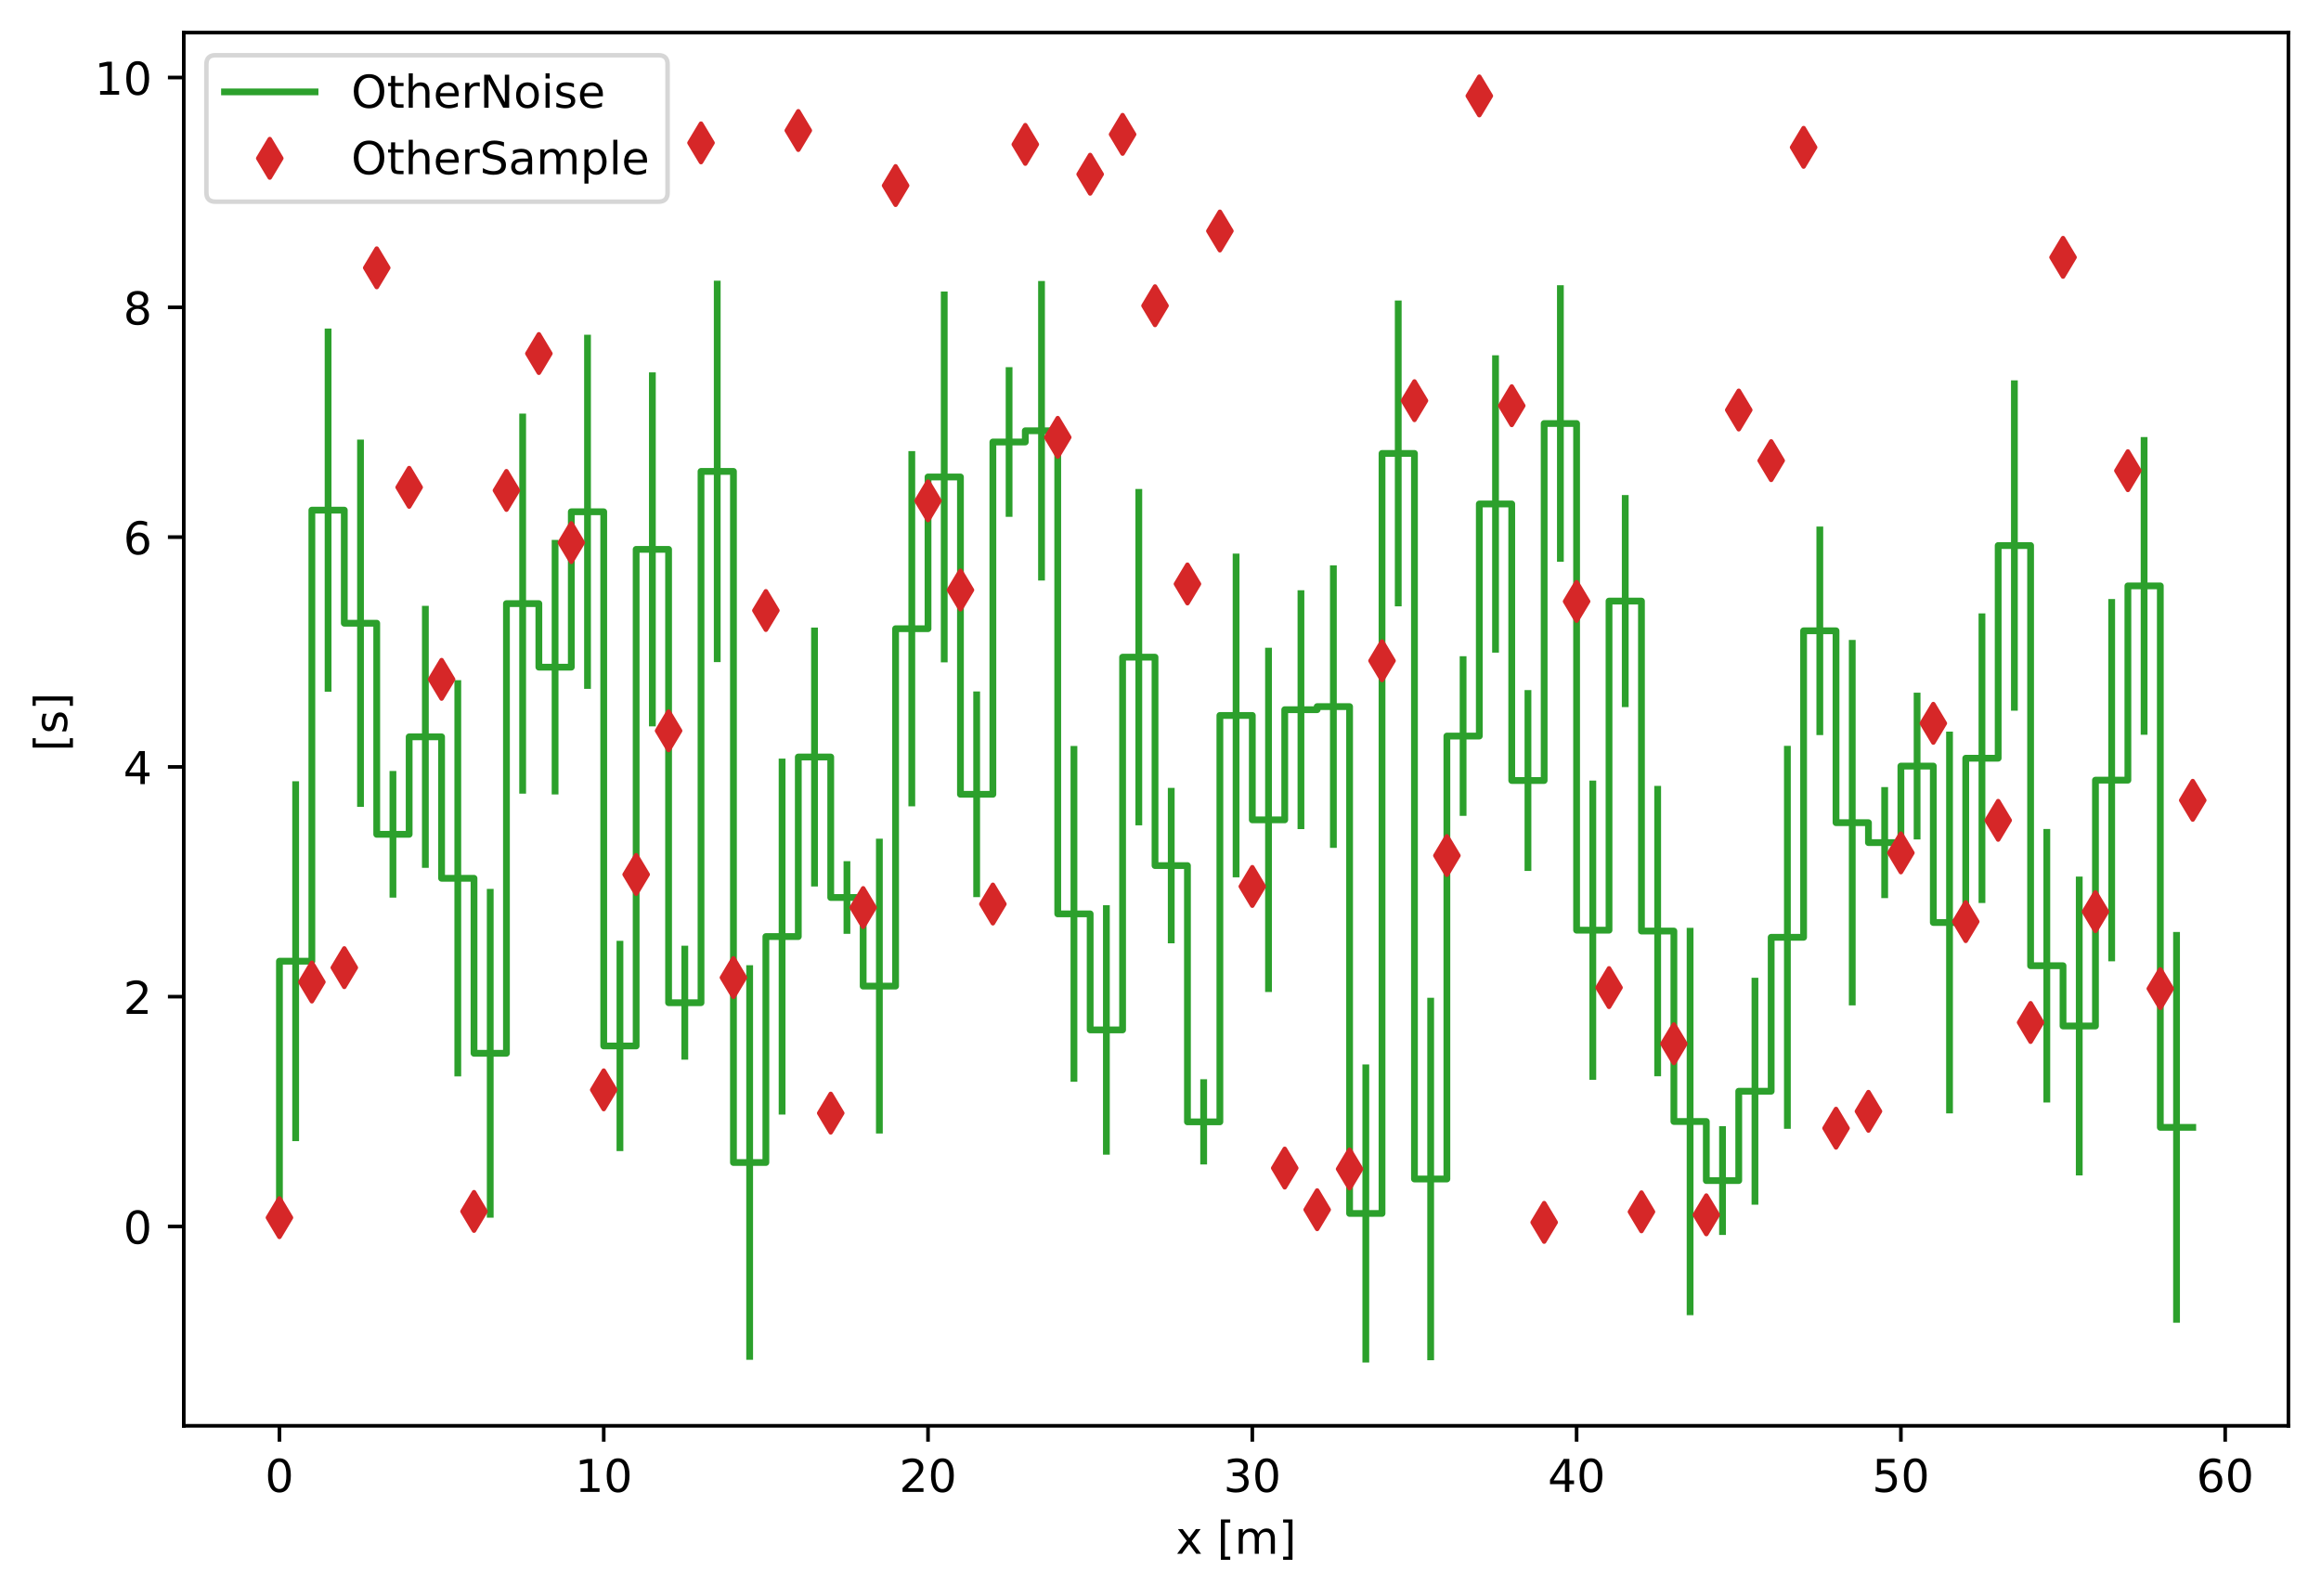 <?xml version="1.0" encoding="utf-8" standalone="no"?>
<!DOCTYPE svg PUBLIC "-//W3C//DTD SVG 1.1//EN"
  "http://www.w3.org/Graphics/SVG/1.1/DTD/svg11.dtd">
<!-- Created with matplotlib (https://matplotlib.org/) -->
<svg height="352.564pt" version="1.1" viewBox="0 0 512.803 352.564" width="512.803pt" xmlns="http://www.w3.org/2000/svg" xmlns:xlink="http://www.w3.org/1999/xlink">
 <defs>
  <style type="text/css">
*{stroke-linecap:butt;stroke-linejoin:round;}
  </style>
 </defs>
 <g id="figure_1">
  <g id="patch_1">
   <path d="M 0 352.564 
L 512.803 352.564 
L 512.803 0 
L 0 0 
z
" style="fill:#ffffff;"/>
  </g>
  <g id="axes_1">
   <g id="patch_2">
    <path d="M 40.603 315.007 
L 505.603 315.007 
L 505.603 7.2 
L 40.603 7.2 
z
" style="fill:#ffffff;"/>
   </g>
   <g id="matplotlib.axis_1">
    <g id="xtick_1">
     <g id="line2d_1">
      <defs>
       <path d="M 0 0 
L 0 3.5 
" id="m607a5fd92d" style="stroke:#000000;stroke-width:0.8;"/>
      </defs>
      <g>
       <use style="stroke:#000000;stroke-width:0.8;" x="61.739" xlink:href="#m607a5fd92d" y="315.007"/>
      </g>
     </g>
     <g id="text_1">
      <!-- 0 -->
      <defs>
       <path d="M 31.781 66.406 
Q 24.172 66.406 20.328 58.906 
Q 16.5 51.422 16.5 36.375 
Q 16.5 21.391 20.328 13.891 
Q 24.172 6.391 31.781 6.391 
Q 39.453 6.391 43.281 13.891 
Q 47.125 21.391 47.125 36.375 
Q 47.125 51.422 43.281 58.906 
Q 39.453 66.406 31.781 66.406 
z
M 31.781 74.219 
Q 44.047 74.219 50.516 64.516 
Q 56.984 54.828 56.984 36.375 
Q 56.984 17.969 50.516 8.266 
Q 44.047 -1.422 31.781 -1.422 
Q 19.531 -1.422 13.062 8.266 
Q 6.594 17.969 6.594 36.375 
Q 6.594 54.828 13.062 64.516 
Q 19.531 74.219 31.781 74.219 
z
" id="DejaVuSans-48"/>
      </defs>
      <g transform="translate(58.558 329.606)scale(0.1 -0.1)">
       <use xlink:href="#DejaVuSans-48"/>
      </g>
     </g>
    </g>
    <g id="xtick_2">
     <g id="line2d_2">
      <g>
       <use style="stroke:#000000;stroke-width:0.8;" x="133.388" xlink:href="#m607a5fd92d" y="315.007"/>
      </g>
     </g>
     <g id="text_2">
      <!-- 10 -->
      <defs>
       <path d="M 12.406 8.297 
L 28.516 8.297 
L 28.516 63.922 
L 10.984 60.406 
L 10.984 69.391 
L 28.422 72.906 
L 38.281 72.906 
L 38.281 8.297 
L 54.391 8.297 
L 54.391 0 
L 12.406 0 
z
" id="DejaVuSans-49"/>
      </defs>
      <g transform="translate(127.026 329.606)scale(0.1 -0.1)">
       <use xlink:href="#DejaVuSans-49"/>
       <use x="63.623" xlink:href="#DejaVuSans-48"/>
      </g>
     </g>
    </g>
    <g id="xtick_3">
     <g id="line2d_3">
      <g>
       <use style="stroke:#000000;stroke-width:0.8;" x="205.037" xlink:href="#m607a5fd92d" y="315.007"/>
      </g>
     </g>
     <g id="text_3">
      <!-- 20 -->
      <defs>
       <path d="M 19.188 8.297 
L 53.609 8.297 
L 53.609 0 
L 7.328 0 
L 7.328 8.297 
Q 12.938 14.109 22.625 23.891 
Q 32.328 33.688 34.812 36.531 
Q 39.547 41.844 41.422 45.531 
Q 43.312 49.219 43.312 52.781 
Q 43.312 58.594 39.234 62.25 
Q 35.156 65.922 28.609 65.922 
Q 23.969 65.922 18.812 64.312 
Q 13.672 62.703 7.812 59.422 
L 7.812 69.391 
Q 13.766 71.781 18.938 73 
Q 24.125 74.219 28.422 74.219 
Q 39.75 74.219 46.484 68.547 
Q 53.219 62.891 53.219 53.422 
Q 53.219 48.922 51.531 44.891 
Q 49.859 40.875 45.406 35.406 
Q 44.188 33.984 37.641 27.219 
Q 31.109 20.453 19.188 8.297 
z
" id="DejaVuSans-50"/>
      </defs>
      <g transform="translate(198.674 329.606)scale(0.1 -0.1)">
       <use xlink:href="#DejaVuSans-50"/>
       <use x="63.623" xlink:href="#DejaVuSans-48"/>
      </g>
     </g>
    </g>
    <g id="xtick_4">
     <g id="line2d_4">
      <g>
       <use style="stroke:#000000;stroke-width:0.8;" x="276.686" xlink:href="#m607a5fd92d" y="315.007"/>
      </g>
     </g>
     <g id="text_4">
      <!-- 30 -->
      <defs>
       <path d="M 40.578 39.312 
Q 47.656 37.797 51.625 33 
Q 55.609 28.219 55.609 21.188 
Q 55.609 10.406 48.188 4.484 
Q 40.766 -1.422 27.094 -1.422 
Q 22.516 -1.422 17.656 -0.516 
Q 12.797 0.391 7.625 2.203 
L 7.625 11.719 
Q 11.719 9.328 16.594 8.109 
Q 21.484 6.891 26.812 6.891 
Q 36.078 6.891 40.938 10.547 
Q 45.797 14.203 45.797 21.188 
Q 45.797 27.641 41.281 31.266 
Q 36.766 34.906 28.719 34.906 
L 20.219 34.906 
L 20.219 43.016 
L 29.109 43.016 
Q 36.375 43.016 40.234 45.922 
Q 44.094 48.828 44.094 54.297 
Q 44.094 59.906 40.109 62.906 
Q 36.141 65.922 28.719 65.922 
Q 24.656 65.922 20.016 65.031 
Q 15.375 64.156 9.812 62.312 
L 9.812 71.094 
Q 15.438 72.656 20.344 73.438 
Q 25.25 74.219 29.594 74.219 
Q 40.828 74.219 47.359 69.109 
Q 53.906 64.016 53.906 55.328 
Q 53.906 49.266 50.438 45.094 
Q 46.969 40.922 40.578 39.312 
z
" id="DejaVuSans-51"/>
      </defs>
      <g transform="translate(270.323 329.606)scale(0.1 -0.1)">
       <use xlink:href="#DejaVuSans-51"/>
       <use x="63.623" xlink:href="#DejaVuSans-48"/>
      </g>
     </g>
    </g>
    <g id="xtick_5">
     <g id="line2d_5">
      <g>
       <use style="stroke:#000000;stroke-width:0.8;" x="348.334" xlink:href="#m607a5fd92d" y="315.007"/>
      </g>
     </g>
     <g id="text_5">
      <!-- 40 -->
      <defs>
       <path d="M 37.797 64.312 
L 12.891 25.391 
L 37.797 25.391 
z
M 35.203 72.906 
L 47.609 72.906 
L 47.609 25.391 
L 58.016 25.391 
L 58.016 17.188 
L 47.609 17.188 
L 47.609 0 
L 37.797 0 
L 37.797 17.188 
L 4.891 17.188 
L 4.891 26.703 
z
" id="DejaVuSans-52"/>
      </defs>
      <g transform="translate(341.972 329.606)scale(0.1 -0.1)">
       <use xlink:href="#DejaVuSans-52"/>
       <use x="63.623" xlink:href="#DejaVuSans-48"/>
      </g>
     </g>
    </g>
    <g id="xtick_6">
     <g id="line2d_6">
      <g>
       <use style="stroke:#000000;stroke-width:0.8;" x="419.983" xlink:href="#m607a5fd92d" y="315.007"/>
      </g>
     </g>
     <g id="text_6">
      <!-- 50 -->
      <defs>
       <path d="M 10.797 72.906 
L 49.516 72.906 
L 49.516 64.594 
L 19.828 64.594 
L 19.828 46.734 
Q 21.969 47.469 24.109 47.828 
Q 26.266 48.188 28.422 48.188 
Q 40.625 48.188 47.75 41.5 
Q 54.891 34.812 54.891 23.391 
Q 54.891 11.625 47.562 5.094 
Q 40.234 -1.422 26.906 -1.422 
Q 22.312 -1.422 17.547 -0.641 
Q 12.797 0.141 7.719 1.703 
L 7.719 11.625 
Q 12.109 9.234 16.797 8.062 
Q 21.484 6.891 26.703 6.891 
Q 35.156 6.891 40.078 11.328 
Q 45.016 15.766 45.016 23.391 
Q 45.016 31 40.078 35.438 
Q 35.156 39.891 26.703 39.891 
Q 22.75 39.891 18.812 39.016 
Q 14.891 38.141 10.797 36.281 
z
" id="DejaVuSans-53"/>
      </defs>
      <g transform="translate(413.62 329.606)scale(0.1 -0.1)">
       <use xlink:href="#DejaVuSans-53"/>
       <use x="63.623" xlink:href="#DejaVuSans-48"/>
      </g>
     </g>
    </g>
    <g id="xtick_7">
     <g id="line2d_7">
      <g>
       <use style="stroke:#000000;stroke-width:0.8;" x="491.632" xlink:href="#m607a5fd92d" y="315.007"/>
      </g>
     </g>
     <g id="text_7">
      <!-- 60 -->
      <defs>
       <path d="M 33.016 40.375 
Q 26.375 40.375 22.484 35.828 
Q 18.609 31.297 18.609 23.391 
Q 18.609 15.531 22.484 10.953 
Q 26.375 6.391 33.016 6.391 
Q 39.656 6.391 43.531 10.953 
Q 47.406 15.531 47.406 23.391 
Q 47.406 31.297 43.531 35.828 
Q 39.656 40.375 33.016 40.375 
z
M 52.594 71.297 
L 52.594 62.312 
Q 48.875 64.062 45.094 64.984 
Q 41.312 65.922 37.594 65.922 
Q 27.828 65.922 22.672 59.328 
Q 17.531 52.734 16.797 39.406 
Q 19.672 43.656 24.016 45.922 
Q 28.375 48.188 33.594 48.188 
Q 44.578 48.188 50.953 41.516 
Q 57.328 34.859 57.328 23.391 
Q 57.328 12.156 50.688 5.359 
Q 44.047 -1.422 33.016 -1.422 
Q 20.359 -1.422 13.672 8.266 
Q 6.984 17.969 6.984 36.375 
Q 6.984 53.656 15.188 63.938 
Q 23.391 74.219 37.203 74.219 
Q 40.922 74.219 44.703 73.484 
Q 48.484 72.75 52.594 71.297 
z
" id="DejaVuSans-54"/>
      </defs>
      <g transform="translate(485.269 329.606)scale(0.1 -0.1)">
       <use xlink:href="#DejaVuSans-54"/>
       <use x="63.623" xlink:href="#DejaVuSans-48"/>
      </g>
     </g>
    </g>
    <g id="text_8">
     <!-- x [m] -->
     <defs>
      <path d="M 54.891 54.688 
L 35.109 28.078 
L 55.906 0 
L 45.312 0 
L 29.391 21.484 
L 13.484 0 
L 2.875 0 
L 24.125 28.609 
L 4.688 54.688 
L 15.281 54.688 
L 29.781 35.203 
L 44.281 54.688 
z
" id="DejaVuSans-120"/>
      <path id="DejaVuSans-32"/>
      <path d="M 8.594 75.984 
L 29.297 75.984 
L 29.297 69 
L 17.578 69 
L 17.578 -6.203 
L 29.297 -6.203 
L 29.297 -13.188 
L 8.594 -13.188 
z
" id="DejaVuSans-91"/>
      <path d="M 52 44.188 
Q 55.375 50.25 60.062 53.125 
Q 64.75 56 71.094 56 
Q 79.641 56 84.281 50.016 
Q 88.922 44.047 88.922 33.016 
L 88.922 0 
L 79.891 0 
L 79.891 32.719 
Q 79.891 40.578 77.094 44.375 
Q 74.312 48.188 68.609 48.188 
Q 61.625 48.188 57.562 43.547 
Q 53.516 38.922 53.516 30.906 
L 53.516 0 
L 44.484 0 
L 44.484 32.719 
Q 44.484 40.625 41.703 44.406 
Q 38.922 48.188 33.109 48.188 
Q 26.219 48.188 22.156 43.531 
Q 18.109 38.875 18.109 30.906 
L 18.109 0 
L 9.078 0 
L 9.078 54.688 
L 18.109 54.688 
L 18.109 46.188 
Q 21.188 51.219 25.484 53.609 
Q 29.781 56 35.688 56 
Q 41.656 56 45.828 52.969 
Q 50 49.953 52 44.188 
z
" id="DejaVuSans-109"/>
      <path d="M 30.422 75.984 
L 30.422 -13.188 
L 9.719 -13.188 
L 9.719 -6.203 
L 21.391 -6.203 
L 21.391 69 
L 9.719 69 
L 9.719 75.984 
z
" id="DejaVuSans-93"/>
     </defs>
     <g transform="translate(259.783 343.284)scale(0.1 -0.1)">
      <use xlink:href="#DejaVuSans-120"/>
      <use x="59.18" xlink:href="#DejaVuSans-32"/>
      <use x="90.967" xlink:href="#DejaVuSans-91"/>
      <use x="129.98" xlink:href="#DejaVuSans-109"/>
      <use x="227.393" xlink:href="#DejaVuSans-93"/>
     </g>
    </g>
   </g>
   <g id="matplotlib.axis_2">
    <g id="ytick_1">
     <g id="line2d_8">
      <defs>
       <path d="M 0 0 
L -3.5 0 
" id="maf93485ef8" style="stroke:#000000;stroke-width:0.8;"/>
      </defs>
      <g>
       <use style="stroke:#000000;stroke-width:0.8;" x="40.603" xlink:href="#maf93485ef8" y="270.96"/>
      </g>
     </g>
     <g id="text_9">
      <!-- 0 -->
      <g transform="translate(27.241 274.759)scale(0.1 -0.1)">
       <use xlink:href="#DejaVuSans-48"/>
      </g>
     </g>
    </g>
    <g id="ytick_2">
     <g id="line2d_9">
      <g>
       <use style="stroke:#000000;stroke-width:0.8;" x="40.603" xlink:href="#maf93485ef8" y="220.193"/>
      </g>
     </g>
     <g id="text_10">
      <!-- 2 -->
      <g transform="translate(27.241 223.993)scale(0.1 -0.1)">
       <use xlink:href="#DejaVuSans-50"/>
      </g>
     </g>
    </g>
    <g id="ytick_3">
     <g id="line2d_10">
      <g>
       <use style="stroke:#000000;stroke-width:0.8;" x="40.603" xlink:href="#maf93485ef8" y="169.427"/>
      </g>
     </g>
     <g id="text_11">
      <!-- 4 -->
      <g transform="translate(27.241 173.226)scale(0.1 -0.1)">
       <use xlink:href="#DejaVuSans-52"/>
      </g>
     </g>
    </g>
    <g id="ytick_4">
     <g id="line2d_11">
      <g>
       <use style="stroke:#000000;stroke-width:0.8;" x="40.603" xlink:href="#maf93485ef8" y="118.661"/>
      </g>
     </g>
     <g id="text_12">
      <!-- 6 -->
      <g transform="translate(27.241 122.46)scale(0.1 -0.1)">
       <use xlink:href="#DejaVuSans-54"/>
      </g>
     </g>
    </g>
    <g id="ytick_5">
     <g id="line2d_12">
      <g>
       <use style="stroke:#000000;stroke-width:0.8;" x="40.603" xlink:href="#maf93485ef8" y="67.894"/>
      </g>
     </g>
     <g id="text_13">
      <!-- 8 -->
      <defs>
       <path d="M 31.781 34.625 
Q 24.75 34.625 20.719 30.859 
Q 16.703 27.094 16.703 20.516 
Q 16.703 13.922 20.719 10.156 
Q 24.75 6.391 31.781 6.391 
Q 38.812 6.391 42.859 10.172 
Q 46.922 13.969 46.922 20.516 
Q 46.922 27.094 42.891 30.859 
Q 38.875 34.625 31.781 34.625 
z
M 21.922 38.812 
Q 15.578 40.375 12.031 44.719 
Q 8.5 49.078 8.5 55.328 
Q 8.5 64.062 14.719 69.141 
Q 20.953 74.219 31.781 74.219 
Q 42.672 74.219 48.875 69.141 
Q 55.078 64.062 55.078 55.328 
Q 55.078 49.078 51.531 44.719 
Q 48 40.375 41.703 38.812 
Q 48.828 37.156 52.797 32.312 
Q 56.781 27.484 56.781 20.516 
Q 56.781 9.906 50.312 4.234 
Q 43.844 -1.422 31.781 -1.422 
Q 19.734 -1.422 13.25 4.234 
Q 6.781 9.906 6.781 20.516 
Q 6.781 27.484 10.781 32.312 
Q 14.797 37.156 21.922 38.812 
z
M 18.312 54.391 
Q 18.312 48.734 21.844 45.562 
Q 25.391 42.391 31.781 42.391 
Q 38.141 42.391 41.719 45.562 
Q 45.312 48.734 45.312 54.391 
Q 45.312 60.062 41.719 63.234 
Q 38.141 66.406 31.781 66.406 
Q 25.391 66.406 21.844 63.234 
Q 18.312 60.062 18.312 54.391 
z
" id="DejaVuSans-56"/>
      </defs>
      <g transform="translate(27.241 71.693)scale(0.1 -0.1)">
       <use xlink:href="#DejaVuSans-56"/>
      </g>
     </g>
    </g>
    <g id="ytick_6">
     <g id="line2d_13">
      <g>
       <use style="stroke:#000000;stroke-width:0.8;" x="40.603" xlink:href="#maf93485ef8" y="17.128"/>
      </g>
     </g>
     <g id="text_14">
      <!-- 10 -->
      <g transform="translate(20.878 20.927)scale(0.1 -0.1)">
       <use xlink:href="#DejaVuSans-49"/>
       <use x="63.623" xlink:href="#DejaVuSans-48"/>
      </g>
     </g>
    </g>
    <g id="text_15">
     <!--  [s] -->
     <defs>
      <path d="M 44.281 53.078 
L 44.281 44.578 
Q 40.484 46.531 36.375 47.5 
Q 32.281 48.484 27.875 48.484 
Q 21.188 48.484 17.844 46.438 
Q 14.5 44.391 14.5 40.281 
Q 14.5 37.156 16.891 35.375 
Q 19.281 33.594 26.516 31.984 
L 29.594 31.297 
Q 39.156 29.25 43.188 25.516 
Q 47.219 21.781 47.219 15.094 
Q 47.219 7.469 41.188 3.016 
Q 35.156 -1.422 24.609 -1.422 
Q 20.219 -1.422 15.453 -0.562 
Q 10.688 0.297 5.422 2 
L 5.422 11.281 
Q 10.406 8.688 15.234 7.391 
Q 20.062 6.109 24.812 6.109 
Q 31.156 6.109 34.562 8.281 
Q 37.984 10.453 37.984 14.406 
Q 37.984 18.062 35.516 20.016 
Q 33.062 21.969 24.703 23.781 
L 21.578 24.516 
Q 13.234 26.266 9.516 29.906 
Q 5.812 33.547 5.812 39.891 
Q 5.812 47.609 11.281 51.797 
Q 16.75 56 26.812 56 
Q 31.781 56 36.172 55.266 
Q 40.578 54.547 44.281 53.078 
z
" id="DejaVuSans-115"/>
     </defs>
     <g transform="translate(14.798 169.199)rotate(-90)scale(0.1 -0.1)">
      <use xlink:href="#DejaVuSans-32"/>
      <use x="31.787" xlink:href="#DejaVuSans-91"/>
      <use x="70.801" xlink:href="#DejaVuSans-115"/>
      <use x="122.9" xlink:href="#DejaVuSans-93"/>
     </g>
    </g>
   </g>
   <g id="patch_3">
    <path d="M 40.603 315.007 
L 40.603 7.2 
" style="fill:none;stroke:#000000;stroke-linecap:square;stroke-linejoin:miter;stroke-width:0.8;"/>
   </g>
   <g id="patch_4">
    <path d="M 505.603 315.007 
L 505.603 7.2 
" style="fill:none;stroke:#000000;stroke-linecap:square;stroke-linejoin:miter;stroke-width:0.8;"/>
   </g>
   <g id="patch_5">
    <path d="M 40.603 315.007 
L 505.603 315.007 
" style="fill:none;stroke:#000000;stroke-linecap:square;stroke-linejoin:miter;stroke-width:0.8;"/>
   </g>
   <g id="patch_6">
    <path d="M 40.603 7.2 
L 505.603 7.2 
" style="fill:none;stroke:#000000;stroke-linecap:square;stroke-linejoin:miter;stroke-width:0.8;"/>
   </g>
   <g id="legend_1">
    <g id="patch_7">
     <path d="M 47.603 44.556 
L 145.494 44.556 
Q 147.494 44.556 147.494 42.556 
L 147.494 14.2 
Q 147.494 12.2 145.494 12.2 
L 47.603 12.2 
Q 45.603 12.2 45.603 14.2 
L 45.603 42.556 
Q 45.603 44.556 47.603 44.556 
z
" style="fill:#ffffff;opacity:0.8;stroke:#cccccc;stroke-linejoin:miter;"/>
    </g>
    <g id="line2d_14">
     <path d="M 49.603 20.298 
L 69.603 20.298 
" style="fill:none;stroke:#2ca02c;stroke-linecap:square;stroke-width:1.5;"/>
    </g>
    <g id="line2d_15"/>
    <g id="text_16">
     <!-- OtherNoise -->
     <defs>
      <path d="M 39.406 66.219 
Q 28.656 66.219 22.328 58.203 
Q 16.016 50.203 16.016 36.375 
Q 16.016 22.609 22.328 14.594 
Q 28.656 6.594 39.406 6.594 
Q 50.141 6.594 56.422 14.594 
Q 62.703 22.609 62.703 36.375 
Q 62.703 50.203 56.422 58.203 
Q 50.141 66.219 39.406 66.219 
z
M 39.406 74.219 
Q 54.734 74.219 63.906 63.938 
Q 73.094 53.656 73.094 36.375 
Q 73.094 19.141 63.906 8.859 
Q 54.734 -1.422 39.406 -1.422 
Q 24.031 -1.422 14.812 8.828 
Q 5.609 19.094 5.609 36.375 
Q 5.609 53.656 14.812 63.938 
Q 24.031 74.219 39.406 74.219 
z
" id="DejaVuSans-79"/>
      <path d="M 18.312 70.219 
L 18.312 54.688 
L 36.812 54.688 
L 36.812 47.703 
L 18.312 47.703 
L 18.312 18.016 
Q 18.312 11.328 20.141 9.422 
Q 21.969 7.516 27.594 7.516 
L 36.812 7.516 
L 36.812 0 
L 27.594 0 
Q 17.188 0 13.234 3.875 
Q 9.281 7.766 9.281 18.016 
L 9.281 47.703 
L 2.688 47.703 
L 2.688 54.688 
L 9.281 54.688 
L 9.281 70.219 
z
" id="DejaVuSans-116"/>
      <path d="M 54.891 33.016 
L 54.891 0 
L 45.906 0 
L 45.906 32.719 
Q 45.906 40.484 42.875 44.328 
Q 39.844 48.188 33.797 48.188 
Q 26.516 48.188 22.312 43.547 
Q 18.109 38.922 18.109 30.906 
L 18.109 0 
L 9.078 0 
L 9.078 75.984 
L 18.109 75.984 
L 18.109 46.188 
Q 21.344 51.125 25.703 53.562 
Q 30.078 56 35.797 56 
Q 45.219 56 50.047 50.172 
Q 54.891 44.344 54.891 33.016 
z
" id="DejaVuSans-104"/>
      <path d="M 56.203 29.594 
L 56.203 25.203 
L 14.891 25.203 
Q 15.484 15.922 20.484 11.062 
Q 25.484 6.203 34.422 6.203 
Q 39.594 6.203 44.453 7.469 
Q 49.312 8.734 54.109 11.281 
L 54.109 2.781 
Q 49.266 0.734 44.188 -0.344 
Q 39.109 -1.422 33.891 -1.422 
Q 20.797 -1.422 13.156 6.188 
Q 5.516 13.812 5.516 26.812 
Q 5.516 40.234 12.766 48.109 
Q 20.016 56 32.328 56 
Q 43.359 56 49.781 48.891 
Q 56.203 41.797 56.203 29.594 
z
M 47.219 32.234 
Q 47.125 39.594 43.094 43.984 
Q 39.062 48.391 32.422 48.391 
Q 24.906 48.391 20.391 44.141 
Q 15.875 39.891 15.188 32.172 
z
" id="DejaVuSans-101"/>
      <path d="M 41.109 46.297 
Q 39.594 47.172 37.812 47.578 
Q 36.031 48 33.891 48 
Q 26.266 48 22.188 43.047 
Q 18.109 38.094 18.109 28.812 
L 18.109 0 
L 9.078 0 
L 9.078 54.688 
L 18.109 54.688 
L 18.109 46.188 
Q 20.953 51.172 25.484 53.578 
Q 30.031 56 36.531 56 
Q 37.453 56 38.578 55.875 
Q 39.703 55.766 41.062 55.516 
z
" id="DejaVuSans-114"/>
      <path d="M 9.812 72.906 
L 23.094 72.906 
L 55.422 11.922 
L 55.422 72.906 
L 64.984 72.906 
L 64.984 0 
L 51.703 0 
L 19.391 60.984 
L 19.391 0 
L 9.812 0 
z
" id="DejaVuSans-78"/>
      <path d="M 30.609 48.391 
Q 23.391 48.391 19.188 42.75 
Q 14.984 37.109 14.984 27.297 
Q 14.984 17.484 19.156 11.844 
Q 23.344 6.203 30.609 6.203 
Q 37.797 6.203 41.984 11.859 
Q 46.188 17.531 46.188 27.297 
Q 46.188 37.016 41.984 42.703 
Q 37.797 48.391 30.609 48.391 
z
M 30.609 56 
Q 42.328 56 49.016 48.375 
Q 55.719 40.766 55.719 27.297 
Q 55.719 13.875 49.016 6.219 
Q 42.328 -1.422 30.609 -1.422 
Q 18.844 -1.422 12.172 6.219 
Q 5.516 13.875 5.516 27.297 
Q 5.516 40.766 12.172 48.375 
Q 18.844 56 30.609 56 
z
" id="DejaVuSans-111"/>
      <path d="M 9.422 54.688 
L 18.406 54.688 
L 18.406 0 
L 9.422 0 
z
M 9.422 75.984 
L 18.406 75.984 
L 18.406 64.594 
L 9.422 64.594 
z
" id="DejaVuSans-105"/>
     </defs>
     <g transform="translate(77.603 23.798)scale(0.1 -0.1)">
      <use xlink:href="#DejaVuSans-79"/>
      <use x="78.711" xlink:href="#DejaVuSans-116"/>
      <use x="117.92" xlink:href="#DejaVuSans-104"/>
      <use x="181.299" xlink:href="#DejaVuSans-101"/>
      <use x="242.822" xlink:href="#DejaVuSans-114"/>
      <use x="283.936" xlink:href="#DejaVuSans-78"/>
      <use x="358.74" xlink:href="#DejaVuSans-111"/>
      <use x="419.922" xlink:href="#DejaVuSans-105"/>
      <use x="447.705" xlink:href="#DejaVuSans-115"/>
      <use x="499.805" xlink:href="#DejaVuSans-101"/>
     </g>
    </g>
    <g id="line2d_16"/>
    <g id="line2d_17">
     <defs>
      <path d="M -0 4.243 
L 2.546 0 
L 0 -4.243 
L -2.546 -0 
z
" id="m1524a078b8" style="stroke:#d62728;stroke-linejoin:miter;"/>
     </defs>
     <g>
      <use style="fill:#d62728;stroke:#d62728;stroke-linejoin:miter;" x="59.603" xlink:href="#m1524a078b8" y="34.977"/>
     </g>
    </g>
    <g id="text_17">
     <!-- OtherSample -->
     <defs>
      <path d="M 53.516 70.516 
L 53.516 60.891 
Q 47.906 63.578 42.922 64.891 
Q 37.938 66.219 33.297 66.219 
Q 25.25 66.219 20.875 63.094 
Q 16.5 59.969 16.5 54.203 
Q 16.5 49.359 19.406 46.891 
Q 22.312 44.438 30.422 42.922 
L 36.375 41.703 
Q 47.406 39.594 52.656 34.297 
Q 57.906 29 57.906 20.125 
Q 57.906 9.516 50.797 4.047 
Q 43.703 -1.422 29.984 -1.422 
Q 24.812 -1.422 18.969 -0.25 
Q 13.141 0.922 6.891 3.219 
L 6.891 13.375 
Q 12.891 10.016 18.656 8.297 
Q 24.422 6.594 29.984 6.594 
Q 38.422 6.594 43.016 9.906 
Q 47.609 13.234 47.609 19.391 
Q 47.609 24.75 44.312 27.781 
Q 41.016 30.812 33.5 32.328 
L 27.484 33.5 
Q 16.453 35.688 11.516 40.375 
Q 6.594 45.062 6.594 53.422 
Q 6.594 63.094 13.406 68.656 
Q 20.219 74.219 32.172 74.219 
Q 37.312 74.219 42.625 73.281 
Q 47.953 72.359 53.516 70.516 
z
" id="DejaVuSans-83"/>
      <path d="M 34.281 27.484 
Q 23.391 27.484 19.188 25 
Q 14.984 22.516 14.984 16.5 
Q 14.984 11.719 18.141 8.906 
Q 21.297 6.109 26.703 6.109 
Q 34.188 6.109 38.703 11.406 
Q 43.219 16.703 43.219 25.484 
L 43.219 27.484 
z
M 52.203 31.203 
L 52.203 0 
L 43.219 0 
L 43.219 8.297 
Q 40.141 3.328 35.547 0.953 
Q 30.953 -1.422 24.312 -1.422 
Q 15.922 -1.422 10.953 3.297 
Q 6 8.016 6 15.922 
Q 6 25.141 12.172 29.828 
Q 18.359 34.516 30.609 34.516 
L 43.219 34.516 
L 43.219 35.406 
Q 43.219 41.609 39.141 45 
Q 35.062 48.391 27.688 48.391 
Q 23 48.391 18.547 47.266 
Q 14.109 46.141 10.016 43.891 
L 10.016 52.203 
Q 14.938 54.109 19.578 55.047 
Q 24.219 56 28.609 56 
Q 40.484 56 46.344 49.844 
Q 52.203 43.703 52.203 31.203 
z
" id="DejaVuSans-97"/>
      <path d="M 18.109 8.203 
L 18.109 -20.797 
L 9.078 -20.797 
L 9.078 54.688 
L 18.109 54.688 
L 18.109 46.391 
Q 20.953 51.266 25.266 53.625 
Q 29.594 56 35.594 56 
Q 45.562 56 51.781 48.094 
Q 58.016 40.188 58.016 27.297 
Q 58.016 14.406 51.781 6.484 
Q 45.562 -1.422 35.594 -1.422 
Q 29.594 -1.422 25.266 0.953 
Q 20.953 3.328 18.109 8.203 
z
M 48.688 27.297 
Q 48.688 37.203 44.609 42.844 
Q 40.531 48.484 33.406 48.484 
Q 26.266 48.484 22.188 42.844 
Q 18.109 37.203 18.109 27.297 
Q 18.109 17.391 22.188 11.75 
Q 26.266 6.109 33.406 6.109 
Q 40.531 6.109 44.609 11.75 
Q 48.688 17.391 48.688 27.297 
z
" id="DejaVuSans-112"/>
      <path d="M 9.422 75.984 
L 18.406 75.984 
L 18.406 0 
L 9.422 0 
z
" id="DejaVuSans-108"/>
     </defs>
     <g transform="translate(77.603 38.477)scale(0.1 -0.1)">
      <use xlink:href="#DejaVuSans-79"/>
      <use x="78.711" xlink:href="#DejaVuSans-116"/>
      <use x="117.92" xlink:href="#DejaVuSans-104"/>
      <use x="181.299" xlink:href="#DejaVuSans-101"/>
      <use x="242.822" xlink:href="#DejaVuSans-114"/>
      <use x="283.936" xlink:href="#DejaVuSans-83"/>
      <use x="347.412" xlink:href="#DejaVuSans-97"/>
      <use x="408.691" xlink:href="#DejaVuSans-109"/>
      <use x="506.104" xlink:href="#DejaVuSans-112"/>
      <use x="569.58" xlink:href="#DejaVuSans-108"/>
      <use x="597.363" xlink:href="#DejaVuSans-101"/>
     </g>
    </g>
   </g>
   <g id="LineCollection_1">
    <path clip-path="url(#pddb642f8f5)" d="M 65.322 252.103 
L 65.322 172.607 
" style="fill:none;stroke:#2ca02c;stroke-width:1.5;"/>
    <path clip-path="url(#pddb642f8f5)" d="M 72.487 152.83 
L 72.487 72.579 
" style="fill:none;stroke:#2ca02c;stroke-width:1.5;"/>
    <path clip-path="url(#pddb642f8f5)" d="M 79.652 178.26 
L 79.652 97.115 
" style="fill:none;stroke:#2ca02c;stroke-width:1.5;"/>
    <path clip-path="url(#pddb642f8f5)" d="M 86.817 198.315 
L 86.817 170.336 
" style="fill:none;stroke:#2ca02c;stroke-width:1.5;"/>
    <path clip-path="url(#pddb642f8f5)" d="M 93.981 191.733 
L 93.981 133.842 
" style="fill:none;stroke:#2ca02c;stroke-width:1.5;"/>
    <path clip-path="url(#pddb642f8f5)" d="M 101.146 237.804 
L 101.146 150.278 
" style="fill:none;stroke:#2ca02c;stroke-width:1.5;"/>
    <path clip-path="url(#pddb642f8f5)" d="M 108.311 269.017 
L 108.311 196.386 
" style="fill:none;stroke:#2ca02c;stroke-width:1.5;"/>
    <path clip-path="url(#pddb642f8f5)" d="M 115.476 175.337 
L 115.476 91.379 
" style="fill:none;stroke:#2ca02c;stroke-width:1.5;"/>
    <path clip-path="url(#pddb642f8f5)" d="M 122.641 175.51 
L 122.641 119.282 
" style="fill:none;stroke:#2ca02c;stroke-width:1.5;"/>
    <path clip-path="url(#pddb642f8f5)" d="M 129.806 152.18 
L 129.806 73.955 
" style="fill:none;stroke:#2ca02c;stroke-width:1.5;"/>
    <path clip-path="url(#pddb642f8f5)" d="M 136.971 254.312 
L 136.971 207.855 
" style="fill:none;stroke:#2ca02c;stroke-width:1.5;"/>
    <path clip-path="url(#pddb642f8f5)" d="M 144.135 160.473 
L 144.135 82.27 
" style="fill:none;stroke:#2ca02c;stroke-width:1.5;"/>
    <path clip-path="url(#pddb642f8f5)" d="M 151.3 234.111 
L 151.3 208.943 
" style="fill:none;stroke:#2ca02c;stroke-width:1.5;"/>
    <path clip-path="url(#pddb642f8f5)" d="M 158.465 146.277 
L 158.465 62.014 
" style="fill:none;stroke:#2ca02c;stroke-width:1.5;"/>
    <path clip-path="url(#pddb642f8f5)" d="M 165.63 300.423 
L 165.63 213.242 
" style="fill:none;stroke:#2ca02c;stroke-width:1.5;"/>
    <path clip-path="url(#pddb642f8f5)" d="M 172.795 246.236 
L 172.795 167.598 
" style="fill:none;stroke:#2ca02c;stroke-width:1.5;"/>
    <path clip-path="url(#pddb642f8f5)" d="M 179.96 195.847 
L 179.96 138.644 
" style="fill:none;stroke:#2ca02c;stroke-width:1.5;"/>
    <path clip-path="url(#pddb642f8f5)" d="M 187.125 206.316 
L 187.125 190.256 
" style="fill:none;stroke:#2ca02c;stroke-width:1.5;"/>
    <path clip-path="url(#pddb642f8f5)" d="M 194.29 250.431 
L 194.29 185.291 
" style="fill:none;stroke:#2ca02c;stroke-width:1.5;"/>
    <path clip-path="url(#pddb642f8f5)" d="M 201.454 178.143 
L 201.454 99.659 
" style="fill:none;stroke:#2ca02c;stroke-width:1.5;"/>
    <path clip-path="url(#pddb642f8f5)" d="M 208.619 146.339 
L 208.619 64.411 
" style="fill:none;stroke:#2ca02c;stroke-width:1.5;"/>
    <path clip-path="url(#pddb642f8f5)" d="M 215.784 198.205 
L 215.784 152.758 
" style="fill:none;stroke:#2ca02c;stroke-width:1.5;"/>
    <path clip-path="url(#pddb642f8f5)" d="M 222.949 114.181 
L 222.949 81.115 
" style="fill:none;stroke:#2ca02c;stroke-width:1.5;"/>
    <path clip-path="url(#pddb642f8f5)" d="M 230.114 128.259 
L 230.114 62.084 
" style="fill:none;stroke:#2ca02c;stroke-width:1.5;"/>
    <path clip-path="url(#pddb642f8f5)" d="M 237.279 238.995 
L 237.279 164.806 
" style="fill:none;stroke:#2ca02c;stroke-width:1.5;"/>
    <path clip-path="url(#pddb642f8f5)" d="M 244.444 255.102 
L 244.444 199.975 
" style="fill:none;stroke:#2ca02c;stroke-width:1.5;"/>
    <path clip-path="url(#pddb642f8f5)" d="M 251.609 182.342 
L 251.609 108.036 
" style="fill:none;stroke:#2ca02c;stroke-width:1.5;"/>
    <path clip-path="url(#pddb642f8f5)" d="M 258.773 208.397 
L 258.773 174.072 
" style="fill:none;stroke:#2ca02c;stroke-width:1.5;"/>
    <path clip-path="url(#pddb642f8f5)" d="M 265.938 257.266 
L 265.938 238.432 
" style="fill:none;stroke:#2ca02c;stroke-width:1.5;"/>
    <path clip-path="url(#pddb642f8f5)" d="M 273.103 193.825 
L 273.103 122.3 
" style="fill:none;stroke:#2ca02c;stroke-width:1.5;"/>
    <path clip-path="url(#pddb642f8f5)" d="M 280.268 219.158 
L 280.268 143.1 
" style="fill:none;stroke:#2ca02c;stroke-width:1.5;"/>
    <path clip-path="url(#pddb642f8f5)" d="M 287.433 183.18 
L 287.433 130.399 
" style="fill:none;stroke:#2ca02c;stroke-width:1.5;"/>
    <path clip-path="url(#pddb642f8f5)" d="M 294.598 187.317 
L 294.598 124.905 
" style="fill:none;stroke:#2ca02c;stroke-width:1.5;"/>
    <path clip-path="url(#pddb642f8f5)" d="M 301.763 301.016 
L 301.763 235.162 
" style="fill:none;stroke:#2ca02c;stroke-width:1.5;"/>
    <path clip-path="url(#pddb642f8f5)" d="M 308.927 133.962 
L 308.927 66.389 
" style="fill:none;stroke:#2ca02c;stroke-width:1.5;"/>
    <path clip-path="url(#pddb642f8f5)" d="M 316.092 300.516 
L 316.092 220.438 
" style="fill:none;stroke:#2ca02c;stroke-width:1.5;"/>
    <path clip-path="url(#pddb642f8f5)" d="M 323.257 180.253 
L 323.257 144.98 
" style="fill:none;stroke:#2ca02c;stroke-width:1.5;"/>
    <path clip-path="url(#pddb642f8f5)" d="M 330.422 144.185 
L 330.422 78.492 
" style="fill:none;stroke:#2ca02c;stroke-width:1.5;"/>
    <path clip-path="url(#pddb642f8f5)" d="M 337.587 192.413 
L 337.587 152.457 
" style="fill:none;stroke:#2ca02c;stroke-width:1.5;"/>
    <path clip-path="url(#pddb642f8f5)" d="M 344.752 124.116 
L 344.752 63.018 
" style="fill:none;stroke:#2ca02c;stroke-width:1.5;"/>
    <path clip-path="url(#pddb642f8f5)" d="M 351.917 238.568 
L 351.917 172.447 
" style="fill:none;stroke:#2ca02c;stroke-width:1.5;"/>
    <path clip-path="url(#pddb642f8f5)" d="M 359.082 156.223 
L 359.082 109.373 
" style="fill:none;stroke:#2ca02c;stroke-width:1.5;"/>
    <path clip-path="url(#pddb642f8f5)" d="M 366.246 237.773 
L 366.246 173.622 
" style="fill:none;stroke:#2ca02c;stroke-width:1.5;"/>
    <path clip-path="url(#pddb642f8f5)" d="M 373.411 290.555 
L 373.411 204.986 
" style="fill:none;stroke:#2ca02c;stroke-width:1.5;"/>
    <path clip-path="url(#pddb642f8f5)" d="M 380.576 272.843 
L 380.576 248.805 
" style="fill:none;stroke:#2ca02c;stroke-width:1.5;"/>
    <path clip-path="url(#pddb642f8f5)" d="M 387.741 266.155 
L 387.741 216.017 
" style="fill:none;stroke:#2ca02c;stroke-width:1.5;"/>
    <path clip-path="url(#pddb642f8f5)" d="M 394.906 249.384 
L 394.906 164.774 
" style="fill:none;stroke:#2ca02c;stroke-width:1.5;"/>
    <path clip-path="url(#pddb642f8f5)" d="M 402.071 162.396 
L 402.071 116.331 
" style="fill:none;stroke:#2ca02c;stroke-width:1.5;"/>
    <path clip-path="url(#pddb642f8f5)" d="M 409.236 222.124 
L 409.236 141.383 
" style="fill:none;stroke:#2ca02c;stroke-width:1.5;"/>
    <path clip-path="url(#pddb642f8f5)" d="M 416.401 198.417 
L 416.401 173.893 
" style="fill:none;stroke:#2ca02c;stroke-width:1.5;"/>
    <path clip-path="url(#pddb642f8f5)" d="M 423.565 185.456 
L 423.565 153.039 
" style="fill:none;stroke:#2ca02c;stroke-width:1.5;"/>
    <path clip-path="url(#pddb642f8f5)" d="M 430.73 245.986 
L 430.73 161.632 
" style="fill:none;stroke:#2ca02c;stroke-width:1.5;"/>
    <path clip-path="url(#pddb642f8f5)" d="M 437.895 199.508 
L 437.895 135.515 
" style="fill:none;stroke:#2ca02c;stroke-width:1.5;"/>
    <path clip-path="url(#pddb642f8f5)" d="M 445.06 157.019 
L 445.06 84.031 
" style="fill:none;stroke:#2ca02c;stroke-width:1.5;"/>
    <path clip-path="url(#pddb642f8f5)" d="M 452.225 243.571 
L 452.225 183.143 
" style="fill:none;stroke:#2ca02c;stroke-width:1.5;"/>
    <path clip-path="url(#pddb642f8f5)" d="M 459.39 259.68 
L 459.39 193.667 
" style="fill:none;stroke:#2ca02c;stroke-width:1.5;"/>
    <path clip-path="url(#pddb642f8f5)" d="M 466.555 212.38 
L 466.555 132.341 
" style="fill:none;stroke:#2ca02c;stroke-width:1.5;"/>
    <path clip-path="url(#pddb642f8f5)" d="M 473.719 162.326 
L 473.719 96.554 
" style="fill:none;stroke:#2ca02c;stroke-width:1.5;"/>
    <path clip-path="url(#pddb642f8f5)" d="M 480.884 292.225 
L 480.884 205.902 
" style="fill:none;stroke:#2ca02c;stroke-width:1.5;"/>
   </g>
   <g id="line2d_18">
    <path clip-path="url(#pddb642f8f5)" d="M 61.739 270.96 
L 61.739 212.355 
L 68.904 212.355 
L 68.904 112.705 
L 76.069 112.705 
L 76.069 137.688 
L 83.234 137.688 
L 83.234 184.326 
L 90.399 184.326 
L 90.399 162.788 
L 97.564 162.788 
L 97.564 194.041 
L 104.729 194.041 
L 104.729 232.701 
L 111.894 232.701 
L 111.894 133.358 
L 119.058 133.358 
L 119.058 147.396 
L 126.223 147.396 
L 126.223 113.067 
L 133.388 113.067 
L 133.388 231.083 
L 140.553 231.083 
L 140.553 121.372 
L 147.718 121.372 
L 147.718 221.527 
L 154.883 221.527 
L 154.883 104.145 
L 162.048 104.145 
L 162.048 256.832 
L 169.213 256.832 
L 169.213 206.917 
L 176.377 206.917 
L 176.377 167.245 
L 183.542 167.245 
L 183.542 198.286 
L 190.707 198.286 
L 190.707 217.861 
L 197.872 217.861 
L 197.872 138.901 
L 205.037 138.901 
L 205.037 105.375 
L 212.202 105.375 
L 212.202 175.482 
L 219.367 175.482 
L 219.367 97.648 
L 226.531 97.648 
L 226.531 95.171 
L 233.696 95.171 
L 233.696 201.901 
L 240.861 201.901 
L 240.861 227.538 
L 248.026 227.538 
L 248.026 145.189 
L 255.191 145.189 
L 255.191 191.234 
L 262.356 191.234 
L 262.356 247.849 
L 269.521 247.849 
L 269.521 158.063 
L 276.686 158.063 
L 276.686 181.129 
L 283.85 181.129 
L 283.85 156.79 
L 291.015 156.79 
L 291.015 156.111 
L 298.18 156.111 
L 298.18 268.089 
L 305.345 268.089 
L 305.345 100.176 
L 312.51 100.176 
L 312.51 260.477 
L 319.675 260.477 
L 319.675 162.617 
L 326.84 162.617 
L 326.84 111.338 
L 334.005 111.338 
L 334.005 172.435 
L 341.169 172.435 
L 341.169 93.567 
L 348.334 93.567 
L 348.334 205.508 
L 355.499 205.508 
L 355.499 132.798 
L 362.664 132.798 
L 362.664 205.697 
L 369.829 205.697 
L 369.829 247.771 
L 376.994 247.771 
L 376.994 260.824 
L 384.159 260.824 
L 384.159 241.086 
L 391.323 241.086 
L 391.323 207.079 
L 398.488 207.079 
L 398.488 139.364 
L 405.653 139.364 
L 405.653 181.754 
L 412.818 181.754 
L 412.818 186.155 
L 419.983 186.155 
L 419.983 169.248 
L 427.148 169.248 
L 427.148 203.809 
L 434.313 203.809 
L 434.313 167.511 
L 441.478 167.511 
L 441.478 120.525 
L 448.642 120.525 
L 448.642 213.357 
L 455.807 213.357 
L 455.807 226.673 
L 462.972 226.673 
L 462.972 172.36 
L 470.137 172.36 
L 470.137 129.44 
L 477.302 129.44 
L 477.302 249.064 
L 484.467 249.064 
" style="fill:none;stroke:#2ca02c;stroke-linecap:square;stroke-width:1.5;"/>
   </g>
   <g id="line2d_19">
    <g clip-path="url(#pddb642f8f5)">
     <use style="fill:#d62728;stroke:#d62728;stroke-linejoin:miter;" x="61.739" xlink:href="#m1524a078b8" y="269.015"/>
     <use style="fill:#d62728;stroke:#d62728;stroke-linejoin:miter;" x="68.904" xlink:href="#m1524a078b8" y="216.959"/>
     <use style="fill:#d62728;stroke:#d62728;stroke-linejoin:miter;" x="76.069" xlink:href="#m1524a078b8" y="213.781"/>
     <use style="fill:#d62728;stroke:#d62728;stroke-linejoin:miter;" x="83.234" xlink:href="#m1524a078b8" y="59.171"/>
     <use style="fill:#d62728;stroke:#d62728;stroke-linejoin:miter;" x="90.399" xlink:href="#m1524a078b8" y="107.662"/>
     <use style="fill:#d62728;stroke:#d62728;stroke-linejoin:miter;" x="97.564" xlink:href="#m1524a078b8" y="150.084"/>
     <use style="fill:#d62728;stroke:#d62728;stroke-linejoin:miter;" x="104.729" xlink:href="#m1524a078b8" y="267.639"/>
     <use style="fill:#d62728;stroke:#d62728;stroke-linejoin:miter;" x="111.894" xlink:href="#m1524a078b8" y="108.354"/>
     <use style="fill:#d62728;stroke:#d62728;stroke-linejoin:miter;" x="119.058" xlink:href="#m1524a078b8" y="78.106"/>
     <use style="fill:#d62728;stroke:#d62728;stroke-linejoin:miter;" x="126.223" xlink:href="#m1524a078b8" y="119.878"/>
     <use style="fill:#d62728;stroke:#d62728;stroke-linejoin:miter;" x="133.388" xlink:href="#m1524a078b8" y="240.781"/>
     <use style="fill:#d62728;stroke:#d62728;stroke-linejoin:miter;" x="140.553" xlink:href="#m1524a078b8" y="193.195"/>
     <use style="fill:#d62728;stroke:#d62728;stroke-linejoin:miter;" x="147.718" xlink:href="#m1524a078b8" y="161.451"/>
     <use style="fill:#d62728;stroke:#d62728;stroke-linejoin:miter;" x="154.883" xlink:href="#m1524a078b8" y="31.563"/>
     <use style="fill:#d62728;stroke:#d62728;stroke-linejoin:miter;" x="162.048" xlink:href="#m1524a078b8" y="215.978"/>
     <use style="fill:#d62728;stroke:#d62728;stroke-linejoin:miter;" x="169.213" xlink:href="#m1524a078b8" y="134.88"/>
     <use style="fill:#d62728;stroke:#d62728;stroke-linejoin:miter;" x="176.377" xlink:href="#m1524a078b8" y="28.835"/>
     <use style="fill:#d62728;stroke:#d62728;stroke-linejoin:miter;" x="183.542" xlink:href="#m1524a078b8" y="245.921"/>
     <use style="fill:#d62728;stroke:#d62728;stroke-linejoin:miter;" x="190.707" xlink:href="#m1524a078b8" y="200.505"/>
     <use style="fill:#d62728;stroke:#d62728;stroke-linejoin:miter;" x="197.872" xlink:href="#m1524a078b8" y="40.995"/>
     <use style="fill:#d62728;stroke:#d62728;stroke-linejoin:miter;" x="205.037" xlink:href="#m1524a078b8" y="110.648"/>
     <use style="fill:#d62728;stroke:#d62728;stroke-linejoin:miter;" x="212.202" xlink:href="#m1524a078b8" y="130.354"/>
     <use style="fill:#d62728;stroke:#d62728;stroke-linejoin:miter;" x="219.367" xlink:href="#m1524a078b8" y="199.727"/>
     <use style="fill:#d62728;stroke:#d62728;stroke-linejoin:miter;" x="226.531" xlink:href="#m1524a078b8" y="31.899"/>
     <use style="fill:#d62728;stroke:#d62728;stroke-linejoin:miter;" x="233.696" xlink:href="#m1524a078b8" y="96.621"/>
     <use style="fill:#d62728;stroke:#d62728;stroke-linejoin:miter;" x="240.861" xlink:href="#m1524a078b8" y="38.491"/>
     <use style="fill:#d62728;stroke:#d62728;stroke-linejoin:miter;" x="248.026" xlink:href="#m1524a078b8" y="29.686"/>
     <use style="fill:#d62728;stroke:#d62728;stroke-linejoin:miter;" x="255.191" xlink:href="#m1524a078b8" y="67.542"/>
     <use style="fill:#d62728;stroke:#d62728;stroke-linejoin:miter;" x="262.356" xlink:href="#m1524a078b8" y="129.012"/>
     <use style="fill:#d62728;stroke:#d62728;stroke-linejoin:miter;" x="269.521" xlink:href="#m1524a078b8" y="51.035"/>
     <use style="fill:#d62728;stroke:#d62728;stroke-linejoin:miter;" x="276.686" xlink:href="#m1524a078b8" y="195.843"/>
     <use style="fill:#d62728;stroke:#d62728;stroke-linejoin:miter;" x="283.85" xlink:href="#m1524a078b8" y="258.061"/>
     <use style="fill:#d62728;stroke:#d62728;stroke-linejoin:miter;" x="291.015" xlink:href="#m1524a078b8" y="267.26"/>
     <use style="fill:#d62728;stroke:#d62728;stroke-linejoin:miter;" x="298.18" xlink:href="#m1524a078b8" y="258.266"/>
     <use style="fill:#d62728;stroke:#d62728;stroke-linejoin:miter;" x="305.345" xlink:href="#m1524a078b8" y="145.983"/>
     <use style="fill:#d62728;stroke:#d62728;stroke-linejoin:miter;" x="312.51" xlink:href="#m1524a078b8" y="88.521"/>
     <use style="fill:#d62728;stroke:#d62728;stroke-linejoin:miter;" x="319.675" xlink:href="#m1524a078b8" y="189.021"/>
     <use style="fill:#d62728;stroke:#d62728;stroke-linejoin:miter;" x="326.84" xlink:href="#m1524a078b8" y="21.191"/>
     <use style="fill:#d62728;stroke:#d62728;stroke-linejoin:miter;" x="334.005" xlink:href="#m1524a078b8" y="89.636"/>
     <use style="fill:#d62728;stroke:#d62728;stroke-linejoin:miter;" x="341.169" xlink:href="#m1524a078b8" y="270.058"/>
     <use style="fill:#d62728;stroke:#d62728;stroke-linejoin:miter;" x="348.334" xlink:href="#m1524a078b8" y="132.871"/>
     <use style="fill:#d62728;stroke:#d62728;stroke-linejoin:miter;" x="355.499" xlink:href="#m1524a078b8" y="218.188"/>
     <use style="fill:#d62728;stroke:#d62728;stroke-linejoin:miter;" x="362.664" xlink:href="#m1524a078b8" y="267.725"/>
     <use style="fill:#d62728;stroke:#d62728;stroke-linejoin:miter;" x="369.829" xlink:href="#m1524a078b8" y="230.595"/>
     <use style="fill:#d62728;stroke:#d62728;stroke-linejoin:miter;" x="376.994" xlink:href="#m1524a078b8" y="268.392"/>
     <use style="fill:#d62728;stroke:#d62728;stroke-linejoin:miter;" x="384.159" xlink:href="#m1524a078b8" y="90.585"/>
     <use style="fill:#d62728;stroke:#d62728;stroke-linejoin:miter;" x="391.323" xlink:href="#m1524a078b8" y="101.768"/>
     <use style="fill:#d62728;stroke:#d62728;stroke-linejoin:miter;" x="398.488" xlink:href="#m1524a078b8" y="32.548"/>
     <use style="fill:#d62728;stroke:#d62728;stroke-linejoin:miter;" x="405.653" xlink:href="#m1524a078b8" y="249.252"/>
     <use style="fill:#d62728;stroke:#d62728;stroke-linejoin:miter;" x="412.818" xlink:href="#m1524a078b8" y="245.521"/>
     <use style="fill:#d62728;stroke:#d62728;stroke-linejoin:miter;" x="419.983" xlink:href="#m1524a078b8" y="188.426"/>
     <use style="fill:#d62728;stroke:#d62728;stroke-linejoin:miter;" x="427.148" xlink:href="#m1524a078b8" y="159.8"/>
     <use style="fill:#d62728;stroke:#d62728;stroke-linejoin:miter;" x="434.313" xlink:href="#m1524a078b8" y="203.616"/>
     <use style="fill:#d62728;stroke:#d62728;stroke-linejoin:miter;" x="441.478" xlink:href="#m1524a078b8" y="181.237"/>
     <use style="fill:#d62728;stroke:#d62728;stroke-linejoin:miter;" x="448.642" xlink:href="#m1524a078b8" y="225.894"/>
     <use style="fill:#d62728;stroke:#d62728;stroke-linejoin:miter;" x="455.807" xlink:href="#m1524a078b8" y="56.853"/>
     <use style="fill:#d62728;stroke:#d62728;stroke-linejoin:miter;" x="462.972" xlink:href="#m1524a078b8" y="201.409"/>
     <use style="fill:#d62728;stroke:#d62728;stroke-linejoin:miter;" x="470.137" xlink:href="#m1524a078b8" y="103.99"/>
     <use style="fill:#d62728;stroke:#d62728;stroke-linejoin:miter;" x="477.302" xlink:href="#m1524a078b8" y="218.422"/>
     <use style="fill:#d62728;stroke:#d62728;stroke-linejoin:miter;" x="484.467" xlink:href="#m1524a078b8" y="176.811"/>
    </g>
   </g>
  </g>
 </g>
 <defs>
  <clipPath id="pddb642f8f5">
   <rect height="307.808" width="465" x="40.603" y="7.2"/>
  </clipPath>
 </defs>
</svg>
